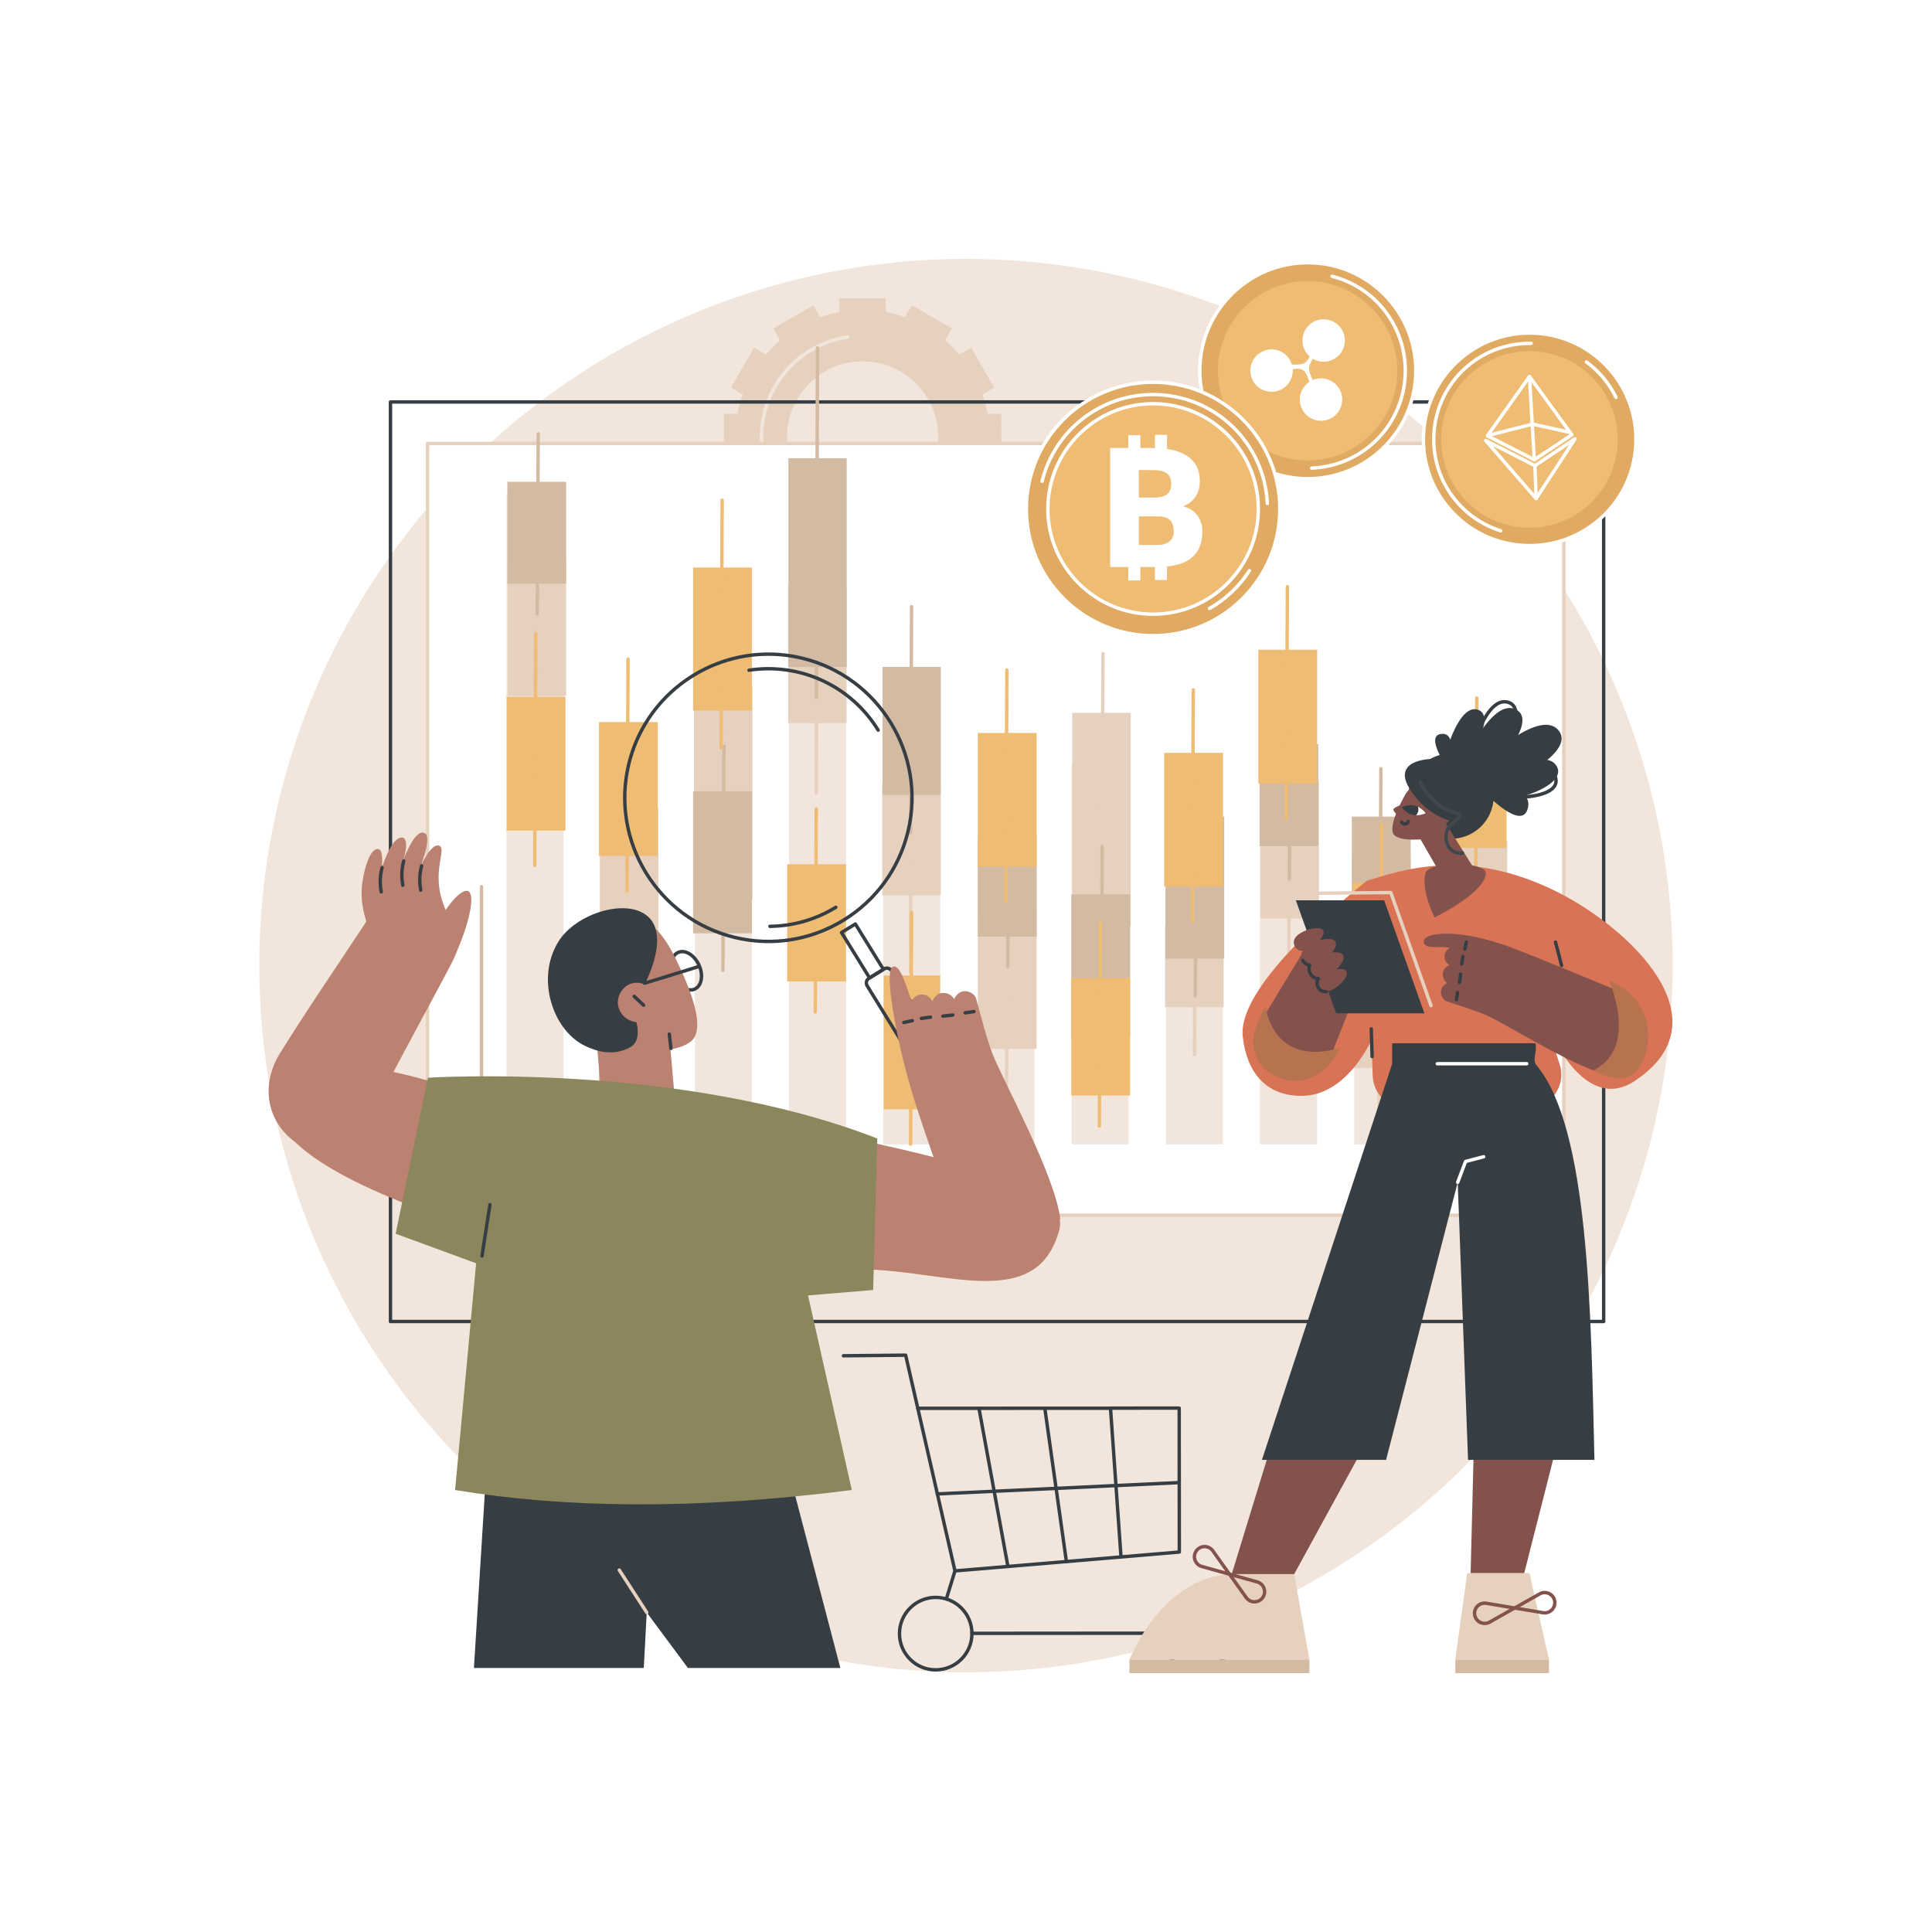 <?xml version="1.0" encoding="utf-8"?>
<!-- Generator: Adobe Illustrator 27.5.0, SVG Export Plug-In . SVG Version: 6.00 Build 0)  -->
<svg version="1.1" xmlns="http://www.w3.org/2000/svg" xmlns:xlink="http://www.w3.org/1999/xlink" x="0px" y="0px"
	 viewBox="0 0 2500 2500" style="enable-background:new 0 0 2500 2500;" xml:space="preserve">
<g id="Background">
	<rect style="fill:#FFFFFF;" width="2500" height="2500"/>
</g>
<g id="Illustration">
	<g id="Cryptocurrency_trading_desk_1_">
		<circle style="fill:#F2E6DC;" cx="1250" cy="1249.468" r="914.468"/>
		<g>
			<g>
				<path style="fill:#E6D0BE;" d="M1295.652,535.562h-17.676c-1.583-8.616-3.84-16.996-6.709-25.086l15.297-8.832l-29.91-51.807
					l-15.332,8.852c-5.627-6.587-11.763-12.723-18.349-18.349l8.852-15.332l-51.806-29.911l-8.832,15.298
					c-8.09-2.869-16.469-5.127-25.086-6.71V386.01h-59.821v17.676c-8.617,1.583-16.996,3.84-25.086,6.71l-8.832-15.298
					l-51.807,29.911l8.852,15.332c-6.587,5.626-12.723,11.763-18.349,18.349l-15.332-8.852l-29.91,51.807l15.297,8.832
					c-2.869,8.09-5.127,16.469-6.709,25.086h-17.676l0,0v59.821h17.676c1.583,8.616,3.84,16.995,6.709,25.086l-15.297,8.832
					l29.91,51.807l15.332-8.852c5.626,6.587,11.763,12.723,18.349,18.349l-8.852,15.332l51.806,29.91l0,0l8.832-15.297
					c8.09,2.869,16.469,5.127,25.086,6.71v17.676h59.821v-17.676c8.616-1.583,16.995-3.84,25.086-6.71l8.832,15.297l0,0
					l51.806-29.91l-8.852-15.332c6.587-5.626,12.723-11.763,18.349-18.349l15.332,8.852l29.91-51.807l-15.297-8.832
					c2.869-8.09,5.127-16.469,6.709-25.086h17.676V535.562z M1214.01,568.675c-1.635,51.245-43.372,92.982-94.616,94.618
					c-56.586,1.807-102.83-44.437-101.024-101.023c1.635-51.245,43.372-92.982,94.616-94.618
					C1169.572,465.846,1215.816,512.089,1214.01,568.675z"/>
			</g>
			<path style="fill:#F2E6DC;" d="M1116.189,698.534c-73.37,0-133.061-59.691-133.061-133.062c0-32.059,11.561-63.027,32.555-87.203
				c20.784-23.933,49.402-39.694,80.583-44.376c1.194-0.172,2.326,0.648,2.506,1.853c0.181,1.203-0.648,2.326-1.852,2.507
				c-62.36,9.363-109.385,64.055-109.385,127.22c0,70.941,57.714,128.655,128.654,128.655c58.617,0,109.827-39.573,124.536-96.233
				c0.304-1.177,1.502-1.898,2.687-1.579c1.177,0.306,1.884,1.508,1.578,2.685C1229.778,657.606,1176.812,698.534,1116.189,698.534z
				"/>
		</g>
		<g>
			<g>
				<g>
					<g>
						<path style="fill:#363E44;" d="M1235.715,2034.958c-1.019,0-1.916-0.704-2.146-1.713l-63.418-277.424l-78.743,0.749
							c-1.185,0.09-2.212-0.964-2.224-2.182c-0.012-1.218,0.965-2.214,2.183-2.225l80.516-0.766
							c1.098-0.004,1.938,0.704,2.169,1.713l63.386,277.288l286.375-24.088l-0.147-182.042l-86.672,0.071c-0.001,0-0.001,0-0.002,0
							c-1.216,0-2.203-0.986-2.204-2.201c-0.001-1.218,0.984-2.206,2.201-2.206l88.875-0.073c0.001,0,0.001,0,0.002,0
							c0.584,0,1.144,0.232,1.557,0.643c0.413,0.413,0.647,0.975,0.647,1.558l0.152,186.272c0.001,1.147-0.877,2.102-2.019,2.197
							l-290.302,24.42C1235.838,2034.956,1235.776,2034.958,1235.715,2034.958z"/>
						<path style="fill:#363E44;" d="M1450.571,2016.884c-1.147,0-2.114-0.887-2.196-2.049l-13.438-190.369l-247.321,0.075
							c-1.217,0-2.205-0.985-2.205-2.203c0-1.216,0.985-2.203,2.202-2.203l249.375-0.075c1.158,0,2.117,0.895,2.199,2.049
							l13.583,192.418c0.086,1.214-0.83,2.268-2.043,2.352C1450.676,2016.882,1450.623,2016.884,1450.571,2016.884z"/>
						<path style="fill:#363E44;" d="M1210.794,2162.991c-13.095,0-25.408-5.094-34.677-14.347
							c-9.277-9.262-14.393-21.583-14.404-34.695c-0.022-27.062,21.978-49.1,49.042-49.121c0.014,0,0.029,0,0.042,0
							c13.095,0,25.407,5.094,34.676,14.347c9.278,9.264,14.393,21.585,14.404,34.695l0,0c0.023,27.062-21.977,49.1-49.041,49.121
							C1210.822,2162.991,1210.807,2162.991,1210.794,2162.991z M1210.797,2069.236c-0.013,0-0.025,0-0.038,0
							c-24.634,0.021-44.658,20.077-44.639,44.71c0.01,11.935,4.667,23.15,13.11,31.581c8.436,8.42,19.644,13.058,31.563,13.058
							c0.013,0,0.025,0,0.038,0c24.634-0.021,44.658-20.077,44.638-44.71l0,0c-0.01-11.932-4.665-23.148-13.11-31.579
							C1233.923,2073.873,1222.715,2069.236,1210.797,2069.236z"/>
						<path style="fill:#363E44;" d="M1549.388,2162.716c-13.095,0-25.409-5.094-34.677-14.347
							c-9.277-9.262-14.393-21.583-14.404-34.695c-0.021-27.062,21.978-49.1,49.042-49.121c0.014,0,0.029,0,0.042,0
							c27.045,0,49.058,21.99,49.08,49.042l0,0c0.022,27.062-21.978,49.1-49.042,49.121
							C1549.416,2162.716,1549.401,2162.716,1549.388,2162.716z M1549.392,2068.96c-0.014,0-0.025,0-0.038,0
							c-24.634,0.021-44.658,20.077-44.639,44.71c0.01,11.935,4.666,23.15,13.11,31.581c8.435,8.42,19.644,13.058,31.563,13.058
							c0.013,0,0.025,0,0.038,0c24.634-0.021,44.658-20.077,44.639-44.71l0,0C1594.044,2088.977,1574.006,2068.96,1549.392,2068.96z
							"/>
						<path style="fill:#363E44;" d="M1257.673,2115.749c-1.216,0-2.203-0.986-2.204-2.201c-0.001-1.218,0.984-2.206,2.201-2.206
							l244.471-0.198c0.001,0,0.002,0,0.002,0c1.216,0,2.203,0.985,2.203,2.201c0.001,1.218-0.984,2.206-2.201,2.206l-244.471,0.198
							C1257.674,2115.749,1257.674,2115.749,1257.673,2115.749z"/>
						<path style="fill:#363E44;" d="M1224.518,2071.28c-0.215,0-0.434-0.03-0.65-0.097c-1.163-0.359-1.815-1.593-1.457-2.757
							l11.198-36.322c0.357-1.164,1.59-1.825,2.754-1.457c1.163,0.359,1.815,1.592,1.457,2.756l-11.198,36.322
							C1226.331,2070.673,1225.46,2071.28,1224.518,2071.28z"/>
					</g>
					<path style="fill:#363E44;" d="M1379.905,2022.828c-1.08,0-2.024-0.796-2.179-1.896l-27.759-197.249
						c-0.17-1.205,0.67-2.32,1.875-2.49c1.193-0.166,2.32,0.671,2.489,1.874l27.759,197.249c0.17,1.205-0.67,2.32-1.875,2.49
						C1380.112,2022.821,1380.008,2022.828,1379.905,2022.828z"/>
					<path style="fill:#363E44;" d="M1304.231,2029.195c-1.044,0-1.971-0.745-2.166-1.807l-37.455-204.729
						c-0.219-1.196,0.574-2.346,1.771-2.563c1.204-0.23,2.347,0.575,2.565,1.771l37.455,204.729
						c0.218,1.196-0.575,2.345-1.771,2.563C1304.496,2029.185,1304.362,2029.195,1304.231,2029.195z"/>
					<path style="fill:#363E44;" d="M1212.941,1935.341c-1.17,0-2.143-0.919-2.199-2.1c-0.057-1.216,0.882-2.247,2.098-2.305
						l313.001-14.665c1.228-0.071,2.247,0.88,2.305,2.098c0.057,1.216-0.882,2.247-2.098,2.305l-313.001,14.665
						C1213.011,1935.341,1212.977,1935.341,1212.941,1935.341z"/>
				</g>
			</g>
		</g>
		<g>
			<g>
				<path style="fill:#363E44;" d="M2075.132,1712.211H505.274c-1.217,0-2.204-0.986-2.204-2.203V520.121
					c0-1.218,0.987-2.203,2.204-2.203h1569.858c1.217,0,2.204,0.985,2.204,2.203v1189.886
					C2077.336,1711.225,2076.349,1712.211,2075.132,1712.211z M507.478,1707.804h1565.45V522.325H507.478V1707.804z"/>
				<g>
					<rect x="553.215" y="573.857" style="fill:#FFFFFF;" width="1470.342" height="998.694"/>
					<path style="fill:#E6D0BE;" d="M2023.557,1574.755H553.215c-1.217,0-2.204-0.986-2.204-2.204V573.856
						c0-1.218,0.987-2.203,2.204-2.203h1470.341c1.217,0,2.203,0.985,2.203,2.203v998.695
						C2025.76,1573.769,2024.774,1574.755,2023.557,1574.755z M555.419,1570.348h1465.934V576.06H555.419V1570.348z"/>
				</g>
			</g>
			<g>
				<g>
					<path style="fill:#D3BBA3;" d="M1124.225,1527.548H623.066c-1.217,0-2.204-0.985-2.204-2.203v-377.898
						c0-1.218,0.987-2.203,2.204-2.203c1.217,0,2.203,0.985,2.203,2.203v375.694h498.956c1.217,0,2.203,0.986,2.203,2.204
						S1125.442,1527.548,1124.225,1527.548z"/>
					<rect x="1874.162" y="1278.408" style="fill:#F2E6DC;" width="73.832" height="202.445"/>
					<rect x="1752.32" y="1238.078" style="fill:#F2E6DC;" width="73.832" height="242.776"/>
					<rect x="1630.478" y="1089.362" style="fill:#F2E6DC;" width="73.832" height="391.492"/>
					<rect x="1508.635" y="1150.75" style="fill:#F2E6DC;" width="73.832" height="330.103"/>
					<rect x="1386.62" y="988.781" style="fill:#F2E6DC;" width="73.832" height="492.074"/>
					<rect x="1264.777" y="1086.024" style="fill:#F2E6DC;" width="73.832" height="394.831"/>
					<rect x="1142.935" y="1102.822" style="fill:#F2E6DC;" width="73.832" height="378.033"/>
					<rect x="1021.093" y="866.965" style="fill:#F2E6DC;" width="73.832" height="613.89"/>
					<rect x="899.166" y="1190.733" style="fill:#F2E6DC;" width="73.832" height="290.122"/>
					<rect x="777.324" y="1049.382" style="fill:#F2E6DC;" width="73.832" height="431.473"/>
					<rect x="655.308" y="638.324" style="fill:#F2E6DC;" width="73.832" height="842.533"/>
				</g>
				<g>
					
						<rect x="1874.536" y="1087.093" transform="matrix(-1 -1.224647e-16 1.224647e-16 -1 3824.79 2450.517)" style="fill:#E6D0BE;" width="75.718" height="276.33"/>
					
						<rect x="1749.641" y="1105.827" transform="matrix(-1 -1.224647e-16 1.224647e-16 -1 3575 2487.985)" style="fill:#E6D0BE;" width="75.718" height="276.331"/>
					
						<rect x="1630.991" y="1010.595" transform="matrix(-1 -1.224647e-16 1.224647e-16 -1 3337.699 2199.165)" style="fill:#E6D0BE;" width="75.718" height="177.975"/>
					
						<rect x="1873.365" y="1222.917" transform="matrix(-1 -1.224647e-16 1.224647e-16 -1 3822.839 2629.663)" style="fill:#D3BBA3;" width="76.108" height="183.83"/>
					<path style="fill:#D3BBA3;" d="M1912.005,1456.956c-0.003,0-0.007,0-0.01,0c-1.217-0.006-2.199-0.996-2.194-2.214
						l1.313-293.908c0.005-1.214,0.991-2.193,2.204-2.193c0.003,0,0.006,0,0.01,0c1.217,0.006,2.199,0.996,2.194,2.214
						l-1.313,293.908C1914.203,1455.977,1913.217,1456.956,1912.005,1456.956z"/>
					<path style="fill:#E6D0BE;" d="M1913.317,1163.048c-0.004,0-0.008,0-0.012,0c-1.217-0.006-2.198-0.999-2.192-2.216
						l1.03-190.841c0.006-1.212,0.992-2.191,2.203-2.191c0.004,0,0.008,0,0.012,0c1.217,0.007,2.198,0.998,2.192,2.216l-1.03,190.84
						C1915.514,1162.069,1914.529,1163.048,1913.317,1163.048z"/>
					
						<rect x="898.013" y="888.042" transform="matrix(-1 -1.224647e-16 1.224647e-16 -1 1871.743 2052.413)" style="fill:#E6D0BE;" width="75.718" height="276.33"/>
					
						<rect x="896.842" y="1023.865" transform="matrix(-1 -1.224647e-16 1.224647e-16 -1 1869.791 2231.56)" style="fill:#D3BBA3;" width="76.108" height="183.83"/>
					<path style="fill:#D3BBA3;" d="M935.481,1257.906c-0.003,0-0.006,0-0.01,0c-1.217-0.006-2.199-0.996-2.194-2.214l1.313-293.908
						c0.005-1.218,0.964-2.139,2.213-2.193c1.217,0.006,2.199,0.996,2.194,2.214l-1.313,293.908
						C937.679,1256.927,936.693,1257.906,935.481,1257.906z"/>
					<path style="fill:#E6D0BE;" d="M936.793,963.998c-0.004,0-0.008,0-0.012,0c-1.217-0.006-2.198-0.998-2.192-2.216l1.03-190.843
						c0.007-1.211,0.992-2.191,2.203-2.191c0.004,0,0.008,0,0.012,0c1.217,0.007,2.198,0.999,2.192,2.217l-1.03,190.843
						C938.99,963.019,938.005,963.998,936.793,963.998z"/>
					<path style="fill:#E6D0BE;" d="M1545.657,1366.785c-0.003,0-0.007,0-0.012,0c-1.217-0.006-2.198-0.999-2.192-2.214
						l1.03-193.184c0.006-1.214,0.992-2.193,2.203-2.193c0.003,0,0.008,0,0.012,0c1.217,0.006,2.198,0.999,2.192,2.214
						l-1.03,193.184C1547.854,1365.806,1546.869,1366.785,1545.657,1366.785z"/>
					<path style="fill:#E6D0BE;" d="M1667.429,1280.918c-0.003,0-0.008,0-0.011,0c-1.217-0.006-2.199-0.999-2.193-2.214
						l1.03-205.672c0.006-1.214,0.992-2.193,2.203-2.193c0.003,0,0.008,0,0.011,0c1.217,0.006,2.199,0.998,2.193,2.214
						l-1.03,205.671C1669.626,1279.939,1668.641,1280.918,1667.429,1280.918z"/>
					
						<rect x="1141.558" y="1013.327" transform="matrix(-1 -1.224647e-16 1.224647e-16 -1 2358.834 2171.845)" style="fill:#E6D0BE;" width="75.718" height="145.191"/>
					<path style="fill:#E6D0BE;" d="M1177.997,1259.843c-0.003,0-0.007,0-0.011,0c-1.217-0.006-2.199-0.999-2.193-2.214
						l1.03-205.673c0.006-1.214,0.992-2.193,2.203-2.193c0.003,0,0.008,0,0.011,0c1.217,0.006,2.199,0.999,2.193,2.214
						l-1.03,205.673C1180.194,1258.863,1179.208,1259.843,1177.997,1259.843z"/>
					
						<rect x="1265.673" y="1179.203" transform="matrix(-1 -1.224647e-16 1.224647e-16 -1 2607.063 2536.382)" style="fill:#E6D0BE;" width="75.718" height="177.975"/>
					<path style="fill:#E6D0BE;" d="M1302.111,1449.527c-0.003,0-0.008,0-0.011,0c-1.217-0.006-2.199-0.998-2.193-2.214
						l1.03-205.673c0.006-1.214,0.992-2.193,2.204-2.193c0.003,0,0.008,0,0.011,0c1.217,0.006,2.199,0.999,2.193,2.214
						l-1.03,205.673C1304.308,1448.548,1303.323,1449.527,1302.111,1449.527z"/>
					<path style="fill:#E6D0BE;" d="M1426.226,1078.746c-0.003,0-0.006,0-0.01,0c-1.217-0.006-2.199-0.996-2.194-2.214l1.03-230.653
						c0.005-1.214,0.991-2.193,2.203-2.193c0.003,0,0.006,0,0.01,0c1.217,0.006,2.199,0.996,2.194,2.214l-1.03,230.653
						C1428.424,1077.767,1427.438,1078.746,1426.226,1078.746z"/>
					<path style="fill:#E6D0BE;" d="M1784.519,1441.72c-0.003,0-0.006,0-0.01,0c-1.217-0.006-2.199-0.996-2.194-2.214l1.03-230.651
						c0.005-1.214,0.991-2.193,2.203-2.193c0.003,0,0.006,0,0.01,0c1.217,0.006,2.199,0.996,2.194,2.214l-1.03,230.651
						C1786.717,1440.741,1785.732,1441.72,1784.519,1441.72z"/>
					
						<rect x="1387.445" y="922.388" transform="matrix(-1 -1.224647e-16 1.224647e-16 -1 2850.608 2121.106)" style="fill:#E6D0BE;" width="75.718" height="276.331"/>
					
						<rect x="1507.657" y="1197.938" transform="matrix(-1 -1.224647e-16 1.224647e-16 -1 3091.031 2501.255)" style="fill:#E6D0BE;" width="75.718" height="105.38"/>
					<path style="fill:#E6D0BE;" d="M1419.201,1256.72c-0.003,0-0.006,0-0.01,0c-1.217-0.006-2.199-0.996-2.194-2.214l1.03-230.653
						c0.005-1.214,0.991-2.193,2.204-2.193c0.003,0,0.006,0,0.01,0c1.217,0.007,2.199,0.996,2.194,2.214l-1.03,230.653
						C1421.399,1255.741,1420.414,1256.72,1419.201,1256.72z"/>
					
						<rect x="1749.252" y="1056.65" transform="matrix(-1 -1.224647e-16 1.224647e-16 -1 3574.613 2245.22)" style="fill:#D3BBA3;" width="76.108" height="131.92"/>
					<path style="fill:#D3BBA3;" d="M1785.549,1290.69c-0.003,0-0.006,0-0.01,0c-1.217-0.006-2.199-0.996-2.194-2.214l1.312-293.907
						c0.005-1.214,0.991-2.193,2.203-2.193c0.003,0,0.006,0,0.01,0c1.217,0.007,2.199,0.996,2.194,2.214l-1.312,293.907
						C1787.747,1289.711,1786.761,1290.69,1785.549,1290.69z"/>
					
						<rect x="1873.367" y="965.32" transform="matrix(-1 -1.224647e-16 1.224647e-16 -1 3822.842 2062.561)" style="fill:#EFBC73;" width="76.108" height="131.921"/>
					<path style="fill:#EFBC73;" d="M1909.663,1133.791c-0.004,0-0.009,0-0.013,0c-1.217-0.007-2.197-0.999-2.191-2.217
						l1.312-228.337c0.008-1.212,0.992-2.191,2.203-2.191c0.004,0,0.009,0,0.013,0c1.217,0.006,2.197,0.998,2.191,2.216
						l-1.312,228.337C1911.859,1132.812,1910.875,1133.791,1909.663,1133.791z"/>
					
						<rect x="1386.274" y="1157.347" transform="matrix(-1 -1.224647e-16 1.224647e-16 -1 2848.657 2498.523)" style="fill:#D3BBA3;" width="76.108" height="183.83"/>
					<path style="fill:#D3BBA3;" d="M1424.914,1409.341c-0.003,0-0.006,0-0.01,0c-1.217-0.004-2.199-0.996-2.194-2.212
						l1.312-311.861c0.005-1.214,0.991-2.195,2.203-2.195c0.003,0,0.006,0,0.01,0c1.217,0.004,2.199,0.996,2.194,2.212
						l-1.312,311.861C1427.113,1408.36,1426.127,1409.341,1424.914,1409.341z"/>
					<path style="fill:#E6D0BE;" d="M815.021,1139.631c-0.004,0-0.007,0-0.012,0c-1.217-0.006-2.198-0.998-2.192-2.216l1.03-189.28
						c0.006-1.216,1.023-2.262,2.215-2.191c1.217,0.006,2.198,0.998,2.192,2.216l-1.03,189.28
						C817.218,1138.652,816.232,1139.631,815.021,1139.631z"/>
					
						<rect x="776.24" y="1044.941" transform="matrix(-1 -1.224647e-16 1.224647e-16 -1 1628.197 2304.545)" style="fill:#E6D0BE;" width="75.718" height="214.663"/>
					
						<rect x="775.069" y="1258.043" transform="matrix(-1 -1.224647e-16 1.224647e-16 -1 1626.246 2660.106)" style="fill:#D3BBA3;" width="76.108" height="144.02"/>
					<path style="fill:#D3BBA3;" d="M813.708,1440.954c-0.003,0-0.008,0-0.011,0c-1.217-0.007-2.199-0.999-2.193-2.214
						l1.313-257.986c0.007-1.214,0.992-2.193,2.203-2.193c0.003,0,0.008,0,0.011,0c1.217,0.007,2.199,0.999,2.193,2.214
						l-1.313,257.986C815.905,1439.975,814.92,1440.954,813.708,1440.954z"/>
					
						<rect x="1508.047" y="1056.65" transform="matrix(-1 -1.224647e-16 1.224647e-16 -1 3092.202 2297.13)" style="fill:#D3BBA3;" width="76.108" height="183.83"/>
					<path style="fill:#D3BBA3;" d="M1546.687,1290.69c-0.003,0-0.006,0-0.01,0c-1.217-0.006-2.199-0.996-2.194-2.214l1.312-293.907
						c0.005-1.214,0.991-2.193,2.204-2.193c0.003,0,0.006,0,0.01,0c1.217,0.007,2.199,0.996,2.194,2.214l-1.312,293.907
						C1548.885,1289.711,1547.899,1290.69,1546.687,1290.69z"/>
					
						<rect x="1629.82" y="962.979" transform="matrix(-1 -1.224647e-16 1.224647e-16 -1 3335.748 2057.877)" style="fill:#D3BBA3;" width="76.108" height="131.921"/>
					<path style="fill:#D3BBA3;" d="M1178.284,1079.929c-0.003,0-0.006,0-0.01,0c-1.217-0.004-2.199-0.996-2.194-2.212
						l1.287-292.739c0.005-1.211,0.991-2.193,2.203-2.193c0.003,0,0.006,0,0.01,0c1.217,0.007,2.199,0.996,2.194,2.214
						l-1.287,292.735C1180.482,1078.948,1179.496,1079.929,1178.284,1079.929z"/>
					
						<rect x="1141.948" y="862.967" transform="matrix(-1 -1.224647e-16 1.224647e-16 -1 2359.322 1891.661)" style="fill:#D3BBA3;" width="75.425" height="165.727"/>
					
						<rect x="1019.785" y="757.682" transform="matrix(-1 -1.224647e-16 1.224647e-16 -1 2115.288 1693.34)" style="fill:#E6D0BE;" width="75.718" height="177.975"/>
					<path style="fill:#E6D0BE;" d="M1056.224,1028.006c-0.003,0-0.007,0-0.011,0c-1.217-0.007-2.199-0.999-2.193-2.214
						l1.03-205.673c0.006-1.214,0.992-2.193,2.203-2.193c0.003,0,0.007,0,0.011,0c1.217,0.006,2.199,0.998,2.193,2.214
						l-1.03,205.673C1058.421,1027.027,1057.436,1028.006,1056.224,1028.006z"/>
					<path style="fill:#D3BBA3;" d="M1056.51,904.296c-0.002,0-0.004,0-0.006,0c-1.217-0.004-2.2-0.992-2.197-2.21l1.287-451.964
						c0.003-1.214,0.99-2.197,2.203-2.197c0.002,0,0.005,0,0.007,0c1.217,0.004,2.2,0.992,2.197,2.21l-1.287,451.964
						C1058.711,903.313,1057.724,904.296,1056.51,904.296z"/>
					
						<rect x="1020.176" y="592.977" transform="matrix(-1 -1.224647e-16 1.224647e-16 -1 2115.776 1456.039)" style="fill:#D3BBA3;" width="75.425" height="270.086"/>
					<path style="fill:#D3BBA3;" d="M1304.019,1253.221c-0.004,0-0.009,0-0.013,0c-1.217-0.006-2.197-0.998-2.191-2.216
						l1.313-233.022c0.008-1.216,1.108-2.201,2.216-2.191c1.217,0.006,2.197,0.998,2.191,2.216l-1.313,233.022
						C1306.216,1252.242,1305.23,1253.221,1304.019,1253.221z"/>
					
						<rect x="1265.38" y="1080.068" transform="matrix(-1 -1.224647e-16 1.224647e-16 -1 2606.868 2292.056)" style="fill:#D3BBA3;" width="76.108" height="131.921"/>
					
						<rect x="656.809" y="722.555" transform="matrix(-1 -1.224647e-16 1.224647e-16 -1 1389.335 1623.086)" style="fill:#E6D0BE;" width="75.718" height="177.975"/>
					<path style="fill:#E6D0BE;" d="M693.247,992.879c-0.003,0-0.008,0-0.011,0c-1.217-0.006-2.199-0.998-2.193-2.214l1.03-205.671
						c0.006-1.214,0.992-2.193,2.203-2.193c0.003,0,0.008,0,0.011,0c1.217,0.006,2.199,0.998,2.193,2.214l-1.03,205.671
						C695.445,991.9,694.459,992.879,693.247,992.879z"/>
					<path style="fill:#D3BBA3;" d="M695.155,796.575c-0.004,0-0.009,0-0.013,0c-1.217-0.006-2.197-0.998-2.191-2.216l1.313-233.022
						c0.007-1.211,0.992-2.191,2.204-2.191c0.004,0,0.009,0,0.013,0c1.217,0.006,2.197,0.998,2.191,2.216l-1.313,233.022
						C697.352,795.596,696.367,796.575,695.155,796.575z"/>
					
						<rect x="656.516" y="623.42" transform="matrix(-1 -1.224647e-16 1.224647e-16 -1 1389.14 1378.76)" style="fill:#D3BBA3;" width="76.108" height="131.92"/>
					<path style="fill:#D3BBA3;" d="M1668.459,1139.644c-0.004,0-0.007,0-0.012,0c-1.217-0.006-2.198-0.998-2.192-2.216
						l1.313-236.534c0.006-1.211,0.992-2.191,2.203-2.191c0.004,0,0.008,0,0.012,0c1.217,0.006,2.198,0.998,2.192,2.216
						l-1.313,236.534C1670.656,1138.665,1669.671,1139.644,1668.459,1139.644z"/>
					
						<rect x="1386.276" y="1265.819" transform="matrix(-1 -1.224647e-16 1.224647e-16 -1 2848.66 2683.401)" style="fill:#EFBC73;" width="76.108" height="151.764"/>
					<path style="fill:#EFBC73;" d="M1422.572,1459.299c-0.003,0-0.008,0-0.011,0c-1.217-0.006-2.199-0.998-2.193-2.214
						l1.313-262.684c0.006-1.214,0.992-2.193,2.203-2.193c0.003,0,0.008,0,0.011,0c1.217,0.006,2.199,0.999,2.193,2.214
						l-1.313,262.684C1424.769,1458.32,1423.783,1459.299,1422.572,1459.299z"/>
					
						<rect x="1018.616" y="1118.286" transform="matrix(-1 -1.224647e-16 1.224647e-16 -1 2113.34 2388.336)" style="fill:#EFBC73;" width="76.108" height="151.764"/>
					<path style="fill:#EFBC73;" d="M1054.912,1311.765c-0.003,0-0.008,0-0.011,0c-1.217-0.006-2.199-0.998-2.193-2.214
						l1.313-262.684c0.006-1.214,0.992-2.193,2.203-2.193c0.003,0,0.008,0,0.011,0c1.217,0.006,2.199,0.999,2.193,2.214
						l-1.313,262.684C1057.109,1310.786,1056.123,1311.765,1054.912,1311.765z"/>
					
						<rect x="896.843" y="734.325" transform="matrix(-1 -1.224647e-16 1.224647e-16 -1 1869.794 1653.785)" style="fill:#EFBC73;" width="76.108" height="185.136"/>
					<path style="fill:#EFBC73;" d="M933.139,969.867c-0.003,0-0.005,0-0.009,0c-1.217-0.004-2.2-0.996-2.195-2.212l1.312-320.449
						c0.005-1.214,0.991-2.195,2.204-2.195c0.003,0,0.005,0,0.009,0c1.217,0.004,2.2,0.996,2.195,2.212l-1.312,320.449
						C935.338,968.885,934.352,969.867,933.139,969.867z"/>
					
						<rect x="655.64" y="901.613" transform="matrix(-1 -1.224647e-16 1.224647e-16 -1 1387.387 1976.403)" style="fill:#EFBC73;" width="76.108" height="173.177"/>
					<path style="fill:#EFBC73;" d="M691.936,1122.08c-0.003,0-0.006,0-0.01,0c-1.217-0.004-2.199-0.996-2.194-2.212l1.312-299.748
						c0.005-1.214,0.991-2.195,2.203-2.195c0.003,0,0.007,0,0.01,0c1.217,0.004,2.199,0.996,2.194,2.212l-1.312,299.748
						C694.134,1121.099,693.149,1122.08,691.936,1122.08z"/>
					
						<rect x="775.07" y="934.398" transform="matrix(-1 -1.224647e-16 1.224647e-16 -1 1626.249 2041.973)" style="fill:#EFBC73;" width="76.108" height="173.178"/>
					<path style="fill:#EFBC73;" d="M811.367,1154.867c-0.003,0-0.006,0-0.01,0c-1.217-0.004-2.199-0.996-2.194-2.212l1.312-299.748
						c0.005-1.214,0.991-2.195,2.203-2.195c0.003,0,0.007,0,0.01,0c1.217,0.004,2.199,0.996,2.194,2.212l-1.311,299.748
						C813.565,1153.885,812.58,1154.867,811.367,1154.867z"/>
					
						<rect x="1143.511" y="1262.248" transform="matrix(-1 -1.224647e-16 1.224647e-16 -1 2360.008 2697.673)" style="fill:#EFBC73;" width="72.986" height="173.177"/>
					<path style="fill:#EFBC73;" d="M1178.318,1482.716c-0.003,0-0.006,0-0.01,0c-1.217-0.004-2.199-0.996-2.194-2.212
						l1.258-299.748c0.005-1.218,0.94-2.264,2.213-2.195c1.217,0.004,2.199,0.996,2.194,2.212l-1.258,299.748
						C1180.516,1481.735,1179.531,1482.716,1178.318,1482.716z"/>
					
						<rect x="1265.284" y="948.449" transform="matrix(-1 -1.224647e-16 1.224647e-16 -1 2606.675 2070.075)" style="fill:#EFBC73;" width="76.108" height="173.178"/>
					<path style="fill:#EFBC73;" d="M1301.58,1168.916c-0.003,0-0.007,0-0.01,0c-1.217-0.004-2.199-0.996-2.194-2.212l1.313-299.748
						c0.005-1.214,0.991-2.195,2.204-2.195c0.003,0,0.006,0,0.01,0c1.217,0.004,2.199,0.996,2.194,2.212l-1.313,299.748
						C1303.778,1167.935,1302.792,1168.916,1301.58,1168.916z"/>
					
						<rect x="1506.487" y="974.208" transform="matrix(-1 -1.224647e-16 1.224647e-16 -1 3089.083 2121.594)" style="fill:#EFBC73;" width="76.108" height="173.178"/>
					<path style="fill:#EFBC73;" d="M1542.783,1194.677c-0.003,0-0.006,0-0.01,0c-1.217-0.004-2.199-0.996-2.194-2.212
						l1.313-299.748c0.005-1.214,0.991-2.195,2.203-2.195c0.003,0,0.006,0,0.01,0c1.217,0.004,2.199,0.996,2.194,2.212
						l-1.313,299.748C1544.981,1193.696,1543.996,1194.677,1542.783,1194.677z"/>
					
						<rect x="1628.26" y="840.727" transform="matrix(-1 -1.224647e-16 1.224647e-16 -1 3332.628 1854.631)" style="fill:#EFBC73;" width="76.108" height="173.177"/>
					<path style="fill:#EFBC73;" d="M1664.557,1061.195c-0.003,0-0.006,0-0.01,0c-1.217-0.004-2.199-0.996-2.194-2.212
						l1.312-299.748c0.004-1.218,0.978-2.227,2.213-2.195c1.217,0.004,2.199,0.996,2.194,2.212L1666.76,1059
						C1666.755,1060.214,1665.769,1061.195,1664.557,1061.195z"/>
					
						<rect x="1750.033" y="1141.703" transform="matrix(-1 -1.224647e-16 1.224647e-16 -1 3576.174 2442.602)" style="fill:#EFBC73;" width="76.108" height="159.197"/>
					<path style="fill:#EFBC73;" d="M1786.329,1344.552c-0.003,0-0.006,0-0.011,0c-1.217-0.007-2.198-0.996-2.193-2.214
						l1.313-275.55c0.005-1.214,0.991-2.193,2.203-2.193c0.003,0,0.006,0,0.011,0c1.217,0.006,2.198,0.996,2.193,2.214
						l-1.313,275.55C1788.527,1343.573,1787.541,1344.552,1786.329,1344.552z"/>
				</g>
			</g>
		</g>
		<g>
			<g>
				<g>
					
						<ellipse transform="matrix(0.707 -0.707 0.707 0.707 177.782 1566.15)" style="fill:#E0AA63;" cx="1979.401" cy="568.474" rx="137.542" ry="137.542"/>
					<path style="fill:#FFFFFF;" d="M2091.081,516.379c-0.817,0-1.601-0.454-1.983-1.237c-8.652-17.755-21.644-33.324-37.572-45.026
						c-0.98-0.721-1.191-2.1-0.47-3.079c0.721-0.981,2.097-1.192,3.08-0.471c16.501,12.122,29.96,28.252,38.924,46.644
						c0.533,1.095,0.078,2.414-1.016,2.948C2091.733,516.308,2091.405,516.379,2091.081,516.379z"/>
					<path style="fill:#FFFFFF;" d="M1941.902,689.066c-0.221,0-0.444-0.032-0.665-0.103
						c-55.415-17.508-91.582-70.298-87.95-128.378c4.223-67.516,60.509-119.54,128.053-118.46c1.217,0.019,2.187,1.022,2.168,2.24
						c-0.019,1.218-1.118,2.173-2.239,2.167c-0.669-0.011-1.345-0.017-2.011-0.017c-64.328,0-117.537,49.853-121.572,114.345
						c-3.505,56.055,31.398,107.005,84.879,123.902c1.161,0.366,1.804,1.603,1.438,2.763
						C1943.705,688.466,1942.837,689.066,1941.902,689.066z"/>
					
						<ellipse transform="matrix(0.707 -0.707 0.707 0.707 177.782 1566.15)" style="fill:#EFBC73;" cx="1979.401" cy="568.474" rx="114.224" ry="114.224"/>
					<path style="fill:#FFFFFF;" d="M1979.495,708.222c-2.923,0-5.86-0.09-8.817-0.276c-37.255-2.331-71.372-19.029-96.067-47.019
						c-24.696-27.992-37.013-63.924-34.682-101.178c4.809-76.904,71.307-135.576,148.198-130.751l0,0
						c76.905,4.812,135.558,71.292,130.749,148.199C2114.248,651.148,2052.598,708.222,1979.495,708.222z M1979.315,433.131
						c-70.806,0-130.509,55.273-134.988,126.895c-2.257,36.079,9.672,70.877,33.588,97.986
						c23.916,27.107,56.958,43.279,93.038,45.536c74.486,4.631,138.865-52.147,143.524-126.626
						c4.658-74.481-52.146-138.866-126.626-143.525C1984.991,433.219,1982.141,433.131,1979.315,433.131z"/>
				</g>
				<g>
					<path style="fill:#FFFFFF;" d="M1985.39,597.034c-0.342,0-0.685-0.08-1.001-0.241l-60.651-30.929
						c-0.57-0.29-0.987-0.816-1.139-1.435c-0.153-0.622-0.028-1.28,0.342-1.801l54.378-76.678c0.411-0.579,1.075-0.925,1.785-0.93
						c0.697,0.043,1.377,0.336,1.795,0.908l54.84,75.389c0.354,0.484,0.494,1.095,0.387,1.685c-0.107,0.592-0.45,1.115-0.951,1.446
						l-48.567,32.218C1986.241,596.911,1985.816,597.034,1985.39,597.034z M1928.01,563.096l57.234,29.186l45.577-30.234
						L1979.139,491L1928.01,563.096z"/>
					<path style="fill:#FFFFFF;" d="M1985.387,597.034c-1.158,0-2.129-0.904-2.198-2.074l-6.273-107.607
						c-0.07-1.216,0.858-2.257,2.072-2.328c1.195-0.08,2.256,0.856,2.328,2.07l6.273,107.608c0.07,1.216-0.857,2.257-2.072,2.328
						C1985.475,597.032,1985.431,597.034,1985.387,597.034z"/>
					<path style="fill:#FFFFFF;" d="M1926.585,565.461c-0.982,0-1.878-0.661-2.134-1.655c-0.302-1.179,0.408-2.38,1.587-2.683
						l56.467-14.5c0.337-0.084,0.688-0.09,1.026-0.017l47.811,10.632c1.188,0.265,1.937,1.442,1.672,2.63
						c-0.264,1.186-1.442,1.928-2.63,1.674l-47.295-10.518l-55.956,14.368C1926.951,565.44,1926.766,565.461,1926.585,565.461z"/>
					<path style="fill:#FFFFFF;" d="M1987.742,647.294c-0.196,0-0.394-0.026-0.589-0.08c-0.925-0.256-1.578-1.082-1.614-2.042
						l-1.569-42.528c-0.028-0.764,0.342-1.487,0.977-1.913l51.973-34.794c0.868-0.585,2.029-0.473,2.774,0.263
						c0.745,0.736,0.869,1.896,0.298,2.772l-50.404,77.322C1989.174,646.928,1988.473,647.294,1987.742,647.294z M1988.421,603.709
						l1.267,34.361l40.724-62.474L1988.421,603.709z"/>
					<path style="fill:#FFFFFF;" d="M1987.743,647.294c-0.615,0-1.229-0.256-1.664-0.758l-65.258-75.067
						c-0.692-0.796-0.722-1.973-0.072-2.804c0.651-0.831,1.798-1.082,2.738-0.605l63.69,32.539c1.083,0.553,1.513,1.881,0.96,2.965
						c-0.554,1.082-1.877,1.515-2.965,0.96l-53.564-27.366l57.799,66.485c0.798,0.919,0.7,2.311-0.217,3.109
						C1988.77,647.115,1988.255,647.294,1987.743,647.294z"/>
				</g>
			</g>
			<g>
				<g>
					
						<ellipse transform="matrix(0.707 -0.707 0.707 0.707 156.478 1337.131)" style="fill:#E0AA63;" cx="1692.299" cy="479.68" rx="139.744" ry="139.744"/>
					<path style="fill:#FFFFFF;" d="M1623.415,587.579c-0.413,0-0.831-0.116-1.203-0.359
						c-17.413-11.371-31.967-26.976-42.088-45.125c-0.593-1.063-0.211-2.406,0.852-2.998c1.065-0.592,2.406-0.211,2.998,0.85
						c9.774,17.529,23.83,32.601,40.648,43.584c1.019,0.665,1.305,2.029,0.64,3.049
						C1624.839,587.228,1624.134,587.579,1623.415,587.579z"/>
					<path style="fill:#FFFFFF;" d="M1697.322,607.929c-1.178,0-2.154-0.932-2.2-2.117c-0.048-1.216,0.9-2.24,2.115-2.287
						c66.244-2.589,118.514-56.588,118.999-122.938c0.417-57.081-37.855-106.826-93.073-120.973
						c-1.179-0.301-1.89-1.502-1.588-2.681s1.507-1.892,2.681-1.588c57.183,14.65,96.819,66.164,96.386,125.272
						c-0.501,68.71-54.632,124.631-123.233,127.31C1697.38,607.929,1697.351,607.929,1697.322,607.929z"/>
					
						<ellipse transform="matrix(0.707 -0.707 0.707 0.707 156.478 1337.131)" style="fill:#EFBC73;" cx="1692.299" cy="479.68" rx="116.052" ry="116.052"/>
					<path style="fill:#FFFFFF;" d="M1692.315,621.628c-0.353,0-0.699-0.002-1.053-0.004
						c-78.267-0.572-141.477-64.714-140.906-142.98c0.569-77.916,64.14-140.912,141.927-140.912c0.353,0,0.699,0.002,1.053,0.004
						c78.268,0.572,141.477,64.714,140.907,142.98C1833.674,558.631,1770.101,621.628,1692.315,621.628z M1691.294,617.217
						c0.338,0.002,0.683,0.004,1.021,0.004c75.377,0,136.969-61.036,137.521-136.535c0.553-75.839-60.695-137.99-136.532-138.543
						c-0.338-0.002-0.683-0.004-1.021-0.004c-75.378,0-136.968,61.036-137.52,136.535
						C1554.209,554.513,1615.456,616.664,1691.294,617.217z"/>
				</g>
				<g>
					
						<ellipse transform="matrix(0.707 -0.707 0.707 0.707 135.239 1360.303)" style="fill:#FFFFFF;" cx="1709.65" cy="516.904" rx="27.458" ry="27.458"/>
					
						<ellipse transform="matrix(0.23 -0.973 0.973 0.23 800.932 1970.079)" style="fill:#FFFFFF;" cx="1645.117" cy="479.029" rx="27.458" ry="27.458"/>
					
						<ellipse transform="matrix(0.23 -0.973 0.973 0.23 890.742 2005.662)" style="fill:#FFFFFF;" cx="1712.503" cy="440.08" rx="27.458" ry="27.458"/>
					<path style="fill:#FFFFFF;" d="M1661.774,480.339c5.708-1.586,11.647-2.772,17.238-3.227c4.313-0.351,8.43,1.856,10.555,5.625
						c4.209,7.465,7.388,19.269,9.083,29.5l9.694-5.221c-7.238-9.318-11.997-18.78-13.992-26.758
						c-0.631-2.525-0.583-5.175,0.252-7.64c2.141-6.315,6.487-12.389,13.774-20.106l-6.592-4.525
						c-3.224,6.36-6.449,12.729-9.368,17.356c-2.084,3.304-5.531,5.522-9.405,6.028c-8.155,1.064-16.289,0.508-24.405-3.501
						L1661.774,480.339z"/>
				</g>
			</g>
			<g>
				<g>
					<circle style="fill:#E0AA63;" cx="1492.09" cy="658.59" r="163.983"/>
					<path style="fill:#FFFFFF;" d="M1565.014,789.639c-0.767,0-1.513-0.4-1.918-1.117c-0.6-1.059-0.229-2.404,0.83-3.004
						c20.537-11.648,38.147-28.315,50.926-48.198c0.656-1.022,2.023-1.323,3.045-0.661c1.024,0.656,1.32,2.021,0.663,3.045
						c-13.164,20.48-31.304,37.647-52.46,49.648C1565.756,789.547,1565.382,789.639,1565.014,789.639z"/>
					<path style="fill:#FFFFFF;" d="M1639.95,653.818c-1.17,0-2.144-0.921-2.199-2.102c-3.614-77.914-67.596-138.945-145.66-138.945
						c-67.157,0-125.355,45.457-141.525,110.541c-0.295,1.179-1.493,1.883-2.671,1.607c-1.181-0.295-1.9-1.489-1.607-2.671
						c16.66-67.053,76.616-113.884,145.802-113.884c80.424,0,146.339,62.878,150.063,143.15c0.056,1.214-0.883,2.247-2.099,2.302
						C1640.02,653.818,1639.984,653.818,1639.95,653.818z"/>
					<circle style="fill:#EFBC73;" cx="1492.09" cy="658.59" r="136.182"/>
					<path style="fill:#FFFFFF;" d="M1492.09,824.775c-91.635,0-166.186-74.55-166.186-166.186
						c0-91.634,74.551-166.184,166.186-166.184s166.185,74.55,166.185,166.184C1658.275,750.225,1583.725,824.775,1492.09,824.775z
						 M1492.09,496.812c-89.206,0-161.779,72.573-161.779,161.777s72.574,161.779,161.779,161.779
						c89.205,0,161.778-72.575,161.778-161.779S1581.295,496.812,1492.09,496.812z"/>
					<path style="fill:#FFFFFF;" d="M1492.09,796.975c-76.306,0-138.386-62.08-138.386-138.386s62.08-138.384,138.386-138.384
						s138.385,62.078,138.385,138.384S1568.396,796.975,1492.09,796.975z M1492.09,524.612
						c-73.877,0-133.979,60.102-133.979,133.977c0,73.877,60.102,133.979,133.979,133.979c73.875,0,133.978-60.102,133.978-133.979
						C1626.068,584.714,1565.965,524.612,1492.09,524.612z"/>
				</g>
				<g>
					<g>
						<path style="fill:#FFFFFF;" d="M1436.558,733.673V579.701h55.308c19.809,0,34.879,3.631,45.208,10.893
							c10.327,7.261,15.492,17.802,15.492,31.618c0,7.969-1.833,14.771-5.499,20.41c-3.666,5.642-9.059,9.8-16.18,12.479
							c8.037,2.115,14.206,6.065,18.506,11.844c4.299,5.782,6.451,12.832,6.451,21.15c0,15.088-4.777,26.422-14.329,34
							c-9.554,7.58-23.707,11.439-42.459,11.579H1436.558z M1473.677,643.891h19.352c8.107-0.069,13.888-1.555,17.344-4.455
							c3.453-2.898,5.182-7.176,5.182-12.834c0-6.504-1.869-11.188-5.605-14.053c-3.738-2.863-9.766-4.295-18.083-4.295h-18.189
							V643.891z M1473.677,668.214v36.906h24.323c6.697,0,11.844-1.532,15.439-4.599c3.595-3.068,5.393-7.386,5.393-12.955
							c0-12.831-6.381-19.281-19.141-19.352H1473.677z"/>
					</g>
					<path style="fill:#FFFFFF;" d="M1494.509,750.566h15.607v-26.141c-5.212-0.22-10.41-0.526-15.607-0.877V750.566z"/>
					<path style="fill:#FFFFFF;" d="M1494.509,562.593v28.741c5.202,0.149,10.405,0.294,15.607,0.349v-29.09H1494.509z"/>
					<path style="fill:#FFFFFF;" d="M1460.007,751.115h15.607v-28.931c-5.177-0.375-10.375-0.729-15.607-1.022V751.115z"/>
					<path style="fill:#FFFFFF;" d="M1460.007,563.142v28.349c5.203-0.354,10.405-0.491,15.607-0.496v-27.852H1460.007z"/>
				</g>
			</g>
		</g>
		<g>
			<g>
				<polygon style="fill:#363E44;" points="1087.413,2158.302 1012.106,1871.001 630.221,1886.125 613.265,2158.302 
					833.082,2158.302 836.863,2086.521 890.118,2158.302 				"/>
				<path style="fill:#E6D0BE;" d="M836.866,2088.725c-0.723,0-1.43-0.355-1.852-1.007l-35.486-54.826
					c-0.662-1.02-0.369-2.384,0.652-3.047c1.022-0.659,2.386-0.368,3.047,0.654l35.486,54.826c0.662,1.02,0.369,2.385-0.652,3.047
					C837.691,2088.611,837.276,2088.725,836.866,2088.725z"/>
			</g>
			<g>
				<path style="fill:#363E44;" d="M893.692,1283.162c-3.363,0-6.904-1.052-10.383-3.133c-5.492-3.286-10.215-8.795-13.301-15.513
					c-6.495-14.142-3.609-29.401,6.436-34.015c5.012-2.305,10.941-1.676,16.699,1.769c5.493,3.286,10.216,8.795,13.301,15.513l0,0
					c3.086,6.716,4.187,13.888,3.101,20.195c-1.138,6.611-4.525,11.519-9.537,13.822
					C898.024,1282.711,895.896,1283.162,893.692,1283.162z M882.756,1233.553c-1.579,0-3.085,0.314-4.472,0.953
					c-7.836,3.6-9.752,16.238-4.272,28.172c2.718,5.916,6.823,10.736,11.559,13.568c4.472,2.677,8.948,3.228,12.596,1.549
					c3.652-1.678,6.149-5.429,7.033-10.566c0.937-5.438-0.044-11.691-2.762-17.609l0,0c-2.718-5.916-6.823-10.734-11.559-13.568
					C888.108,1234.394,885.334,1233.553,882.756,1233.553z"/>
				<path style="fill:#BC8271;" d="M880.891,1254.415c-16.904-36.894-30.009-56.909-53.254-65.423
					c-31.239-11.442-61.895,8.606-65.064,10.747c-2.023,1.367-31.956,19.069-34.145,53.993c-2.162,34.49,14.016,68.92,43.011,87.141
					l6.643,76.055c2.133,24.416,23.655,42.481,48.071,40.348l5.53-0.483c24.417-2.133,42.481-23.655,40.349-48.071l-4.437-50.805
					c15.376-2.649,27.238-8.208,31.464-16.482C906.63,1326.614,900.799,1297.861,880.891,1254.415z"/>
				<path style="fill:#363E44;" d="M834.089,1274.527c-0.94,0-1.812-0.607-2.105-1.554c-0.358-1.162,0.293-2.397,1.456-2.754
					l70.253-21.685c1.162-0.362,2.396,0.293,2.756,1.455c0.358,1.162-0.293,2.397-1.456,2.755l-70.253,21.685
					C834.523,1274.495,834.304,1274.527,834.089,1274.527z"/>
				<path style="fill:#363E44;" d="M868.185,1358.855c-1.105,0-2.057-0.828-2.186-1.954l-2.119-18.556
					c-0.138-1.209,0.731-2.3,1.94-2.438c1.206-0.153,2.301,0.727,2.439,1.939l2.119,18.556c0.138,1.209-0.731,2.3-1.939,2.438
					C868.353,1358.851,868.268,1358.855,868.185,1358.855z"/>
				<path style="fill:#363E44;" d="M832.776,1302.926c-0.531,0-1.066-0.192-1.489-0.581c-4.605-4.226-7.462-6.966-9.56-8.98
					c-1.018-0.975-1.854-1.777-2.625-2.494c-0.891-0.831-0.941-2.223-0.112-3.116c0.83-0.887,2.225-0.936,3.114-0.112
					c0.785,0.732,1.638,1.549,2.674,2.541c2.083,1.999,4.919,4.719,9.49,8.915c0.896,0.822,0.956,2.217,0.133,3.112
					C833.966,1302.684,833.372,1302.926,832.776,1302.926z"/>
				<path style="fill:#363E44;" d="M837.417,1185.084c-27.989-23.156-92.158-2.805-114.551,32.892
					c-30.282,48.274-7.316,115.408,34.045,135.349c13.876,6.689,36.747,14.371,59.172,1.466c13.094-7.536,8.64-27.395,7.474-32.165
					c-12.94-1.211-23.05-11.468-23.97-23.78c-0.928-12.401,7.708-23.668,18.583-26.501c7.214-1.879,13.495,0.452,16.061,1.582
					C852.585,1236.225,857.361,1201.584,837.417,1185.084z"/>
			</g>
			<g>
				<g>
					<g>
						<path style="fill:#363E44;" d="M994.633,1220.446c-14.664,0-29.428-1.726-44.051-5.22
							c-100.854-24.097-163.299-125.752-139.203-226.605l2.143,0.512l-2.143-0.512c24.097-100.855,125.759-163.307,226.606-139.204
							c100.853,24.099,163.298,125.754,139.202,226.607c-11.673,48.854-41.672,90.24-84.473,116.531
							C1062.724,1210.977,1028.962,1220.446,994.633,1220.446z M994.281,848.655c-83.025,0-158.497,56.782-178.616,140.99
							c-23.532,98.49,37.451,197.761,135.94,221.294c47.708,11.403,97.004,3.54,138.801-22.139
							c41.797-25.674,71.093-66.091,82.493-113.801c23.532-98.49-37.451-197.763-135.939-221.296
							C1022.677,850.29,1008.364,848.655,994.281,848.655z"/>
						<g>
							<path style="fill:#363E44;" d="M1195.134,1381.383c-6.225,0-12.313-3.127-15.814-8.803l-59.091-95.828
								c-1.302-2.111-1.704-4.603-1.132-7.015c0.572-2.414,2.051-4.461,4.162-5.763l19.514-12.033
								c2.109-1.3,4.599-1.706,7.016-1.132c2.415,0.572,4.461,2.051,5.762,4.164l59.092,95.824
								c5.367,8.702,2.652,20.15-6.051,25.517l-3.754,2.315C1201.813,1380.495,1198.454,1381.383,1195.134,1381.383z
								 M1147.639,1254.964c-0.893,0-1.772,0.247-2.552,0.729l-19.515,12.033c-1.109,0.682-1.886,1.758-2.186,3.025
								c-0.301,1.27-0.09,2.578,0.594,3.688l59.091,95.826c4.093,6.632,12.818,8.704,19.454,4.609l3.754-2.315l0,0
								c6.634-4.091,8.704-12.817,4.614-19.453l-59.092-95.824c-0.684-1.108-1.759-1.885-3.028-2.186
								C1148.397,1255.009,1148.016,1254.964,1147.639,1254.964z"/>
							<path style="fill:#363E44;" d="M1125.261,1267.632c-0.738,0-1.459-0.37-1.876-1.044l-36.333-58.736
								c-0.308-0.497-0.404-1.097-0.27-1.668c0.134-0.568,0.49-1.061,0.988-1.369l17.916-11.048
								c1.033-0.635,2.391-0.318,3.031,0.717l36.332,58.736c0.308,0.497,0.405,1.097,0.27,1.668
								c-0.135,0.568-0.49,1.061-0.988,1.369l-17.916,11.048C1126.055,1267.527,1125.656,1267.632,1125.261,1267.632z
								 M1091.962,1207.41l34.014,54.989l14.164-8.734l-34.014-54.99L1091.962,1207.41z"/>
						</g>
						<path style="fill:#363E44;" d="M1136.343,947.003c-0.74,0-1.463-0.372-1.88-1.05c-34.669-56.438-99.384-86.472-164.877-76.532
							c-1.197,0.192-2.326-0.641-2.509-1.846c-0.183-1.203,0.645-2.326,1.847-2.509c67.245-10.211,133.695,20.63,169.294,78.581
							c0.637,1.037,0.313,2.393-0.724,3.032C1137.134,946.897,1136.735,947.003,1136.343,947.003z"/>
						<path style="fill:#363E44;" d="M996.287,1200.872c-1.206,0-2.191-0.97-2.203-2.18c-0.013-1.218,0.963-2.214,2.18-2.227
							c29.651-0.314,58.753-8.73,84.159-24.338c1.036-0.635,2.393-0.314,3.031,0.725c0.637,1.037,0.313,2.395-0.724,3.032
							c-26.087,16.023-55.971,24.665-86.419,24.988C996.302,1200.872,996.294,1200.872,996.287,1200.872z"/>
					</g>
				</g>
				<g>
					<path style="fill:#BC8271;" d="M613.09,1590.618c-72.179-27.395-285.328-93.707-256.502-182.886
						c23.843-73.765,228.574-0.028,302.013,22.529C643.431,1483.713,628.261,1537.166,613.09,1590.618z"/>
					<g>
						<path style="fill:#BC8271;" d="M458.406,1483.429c0.003-0.002,0.008,0,0.009-0.004c64.706-124.406,113-211.43,126.853-238.881
							c1.451-2.875,4.034-7.937,5.484-15.181c5.371-26.84-13.435-40.616-20.666-71.415c-8.204-34.946,6.961-59.269-1.214-63.417
							c-5.687-2.885-13.99,4.679-23.93,25.02l-0.004-0.001c5.776-16.322,12.642-38.801,3.612-41.966
							c-10.621-3.097-21.79,22.365-27.793,38.098c7.267-19.044,5.433-31.344-0.041-31.855c-8.617-0.803-17.691,12.652-26.318,38.194
							l-0.002,0c1.03-19.3-1.596-24.136-6.545-23.407c-9.036,1.33-15.734,22.463-18.79,42.052
							c-3.442,22.052,1.539,40.35,4.955,51.812c0,0,0,0.007-0.002,0.009c-54.353,82.433-68.601,101.758-111.043,169.29
							C314.749,1438.505,388.852,1516.245,458.406,1483.429z"/>
						<path style="fill:#BC8271;" d="M570.13,1187.745c18.37-30.399,31.439-37.47,36.163-34.405
							c7.946,5.154,2.885,37.527-18.367,85.337C581.696,1224.932,576.36,1201.49,570.13,1187.745z"/>
						<g>
							<path style="fill:#363E44;" d="M544.411,1154.073c-1.035,0-1.958-0.732-2.162-1.786c-0.845-4.379-1.285-8.853-1.309-13.297
								c-0.035-6.449,0.797-12.899,2.475-19.167c0.313-1.173,1.521-1.879,2.697-1.558c1.176,0.314,1.874,1.521,1.559,2.698
								c-1.575,5.887-2.357,11.945-2.324,18c0.023,4.175,0.437,8.375,1.23,12.487c0.23,1.194-0.552,2.35-1.746,2.58
								C544.69,1154.06,544.549,1154.073,544.411,1154.073z"/>
							<path style="fill:#363E44;" d="M521.258,1147.772c-1.035,0-1.958-0.732-2.162-1.786c-0.844-4.383-1.284-8.857-1.308-13.299
								c-0.037-6.447,0.796-12.894,2.474-19.167c0.313-1.175,1.52-1.885,2.697-1.558c1.176,0.314,1.874,1.521,1.559,2.698
								c-1.575,5.892-2.357,11.947-2.323,18.001c0.023,4.172,0.436,8.375,1.229,12.49c0.23,1.197-0.552,2.352-1.747,2.582
								C521.536,1147.759,521.395,1147.772,521.258,1147.772z"/>
							<path style="fill:#363E44;" d="M493.32,1156.235c-1.035,0-1.958-0.732-2.162-1.786c-0.843-4.383-1.284-8.855-1.308-13.297
								c-0.035-6.456,0.797-12.903,2.475-19.167c0.314-1.173,1.516-1.876,2.698-1.558c1.175,0.314,1.873,1.524,1.558,2.698
								c-1.575,5.883-2.357,11.941-2.324,18.001c0.022,4.17,0.436,8.373,1.229,12.487c0.23,1.197-0.552,2.352-1.747,2.582
								C493.598,1156.222,493.457,1156.235,493.32,1156.235z"/>
						</g>
					</g>
				</g>
				<g>
					<g>
						<path style="fill:#BC8271;" d="M1102.06,1472.927c158.106,33.624,282.267,67.693,268.708,118.42
							c-28.702,107.378-147.978,52.188-253.995,51.245C1112.783,1599.049,1105.757,1525.717,1102.06,1472.927z"/>
					</g>
					<g>
						<path style="fill:#BC8271;" d="M1235.416,1573.37c0,0-39.922-107.381-57.067-165.794
							c-18.007-61.346-35.66-154.542-22.591-156.843c7.444-1.311,12.479,10.902,23.768,44.438c1.125-2.266,5.634-8.189,12.737-8.273
							c10.513-0.124,13.541,8.244,14.108,8.885c0.319-0.799,3.996-9.316,11.019-10.59c7.911-1.435,13.851,2.219,17.339,7.477
							c0.853-1.959,4.736-8.866,11.522-9.892c6.98-1.055,15.033,2.911,17.003,10.008c3.614,13.021,13.612,51.924,20.785,70.263
							c14.115,36.089,81.444,157.52,88.058,215.072C1323.198,1567.034,1235.416,1573.37,1235.416,1573.37z"/>
						<g>
							<path style="fill:#363E44;" d="M1248.859,1312.818c-1.076,0-2.019-0.79-2.178-1.887c-0.174-1.205,0.661-2.322,1.865-2.496
								l11.304-1.642c1.207-0.185,2.323,0.659,2.497,1.864c0.174,1.205-0.661,2.322-1.865,2.496l-11.304,1.642
								C1249.072,1312.811,1248.965,1312.818,1248.859,1312.818z"/>
							<path style="fill:#363E44;" d="M1220.14,1317.091c-1.105,0-2.058-0.831-2.186-1.956c-0.137-1.209,0.732-2.3,1.941-2.436
								l12.833-1.455c1.2-0.123,2.3,0.734,2.437,1.943c0.137,1.209-0.733,2.3-1.942,2.438l-12.831,1.45
								C1220.307,1317.087,1220.223,1317.091,1220.14,1317.091z"/>
							<path style="fill:#363E44;" d="M1192.255,1320.04c-1.075,0-2.016-0.788-2.177-1.885c-0.176-1.203,0.656-2.322,1.86-2.498
								c2.113-0.31,4.021-0.575,5.93-0.839c1.902-0.262,3.803-0.527,5.908-0.835c1.206-0.2,2.324,0.656,2.5,1.861
								c0.176,1.203-0.656,2.322-1.86,2.498c-2.116,0.31-4.029,0.575-5.941,0.841c-1.898,0.263-3.796,0.525-5.896,0.833
								C1192.469,1320.033,1192.362,1320.04,1192.255,1320.04z"/>
							<path style="fill:#363E44;" d="M1169.505,1325.35c-1.01,0-1.922-0.699-2.15-1.726c-0.262-1.19,0.487-2.365,1.675-2.63
								l11.072-2.455c1.186-0.25,2.364,0.486,2.629,1.674c0.262,1.19-0.487,2.365-1.675,2.63l-11.071,2.455
								C1169.824,1325.333,1169.663,1325.35,1169.505,1325.35z"/>
						</g>
					</g>
				</g>
				<g>
					<path style="fill:#8B865C;" d="M616.107,1634.686l-104.116-38.263l41.709-201.837c0,0,325.19-21.125,581.523,78.62
						l-5.338,196.031l-84.289,7.041l56.643,251.799c-205.78,26.249-372.87,23.208-513.323,0L616.107,1634.686z"/>
					<path style="fill:#363E44;" d="M623.67,1627.437c-0.112,0-0.226-0.009-0.341-0.026c-1.203-0.187-2.026-1.315-1.839-2.518
						l10.339-66.345c0.187-1.203,1.31-2.019,2.517-1.838c1.203,0.187,2.026,1.315,1.839,2.518l-10.339,66.345
						C625.676,1626.66,624.738,1627.437,623.67,1627.437z"/>
				</g>
			</g>
		</g>
		<g>
			<g>
				<path style="fill:#D87355;" d="M1781.242,1331.401c0,0-31.66,86.644-97.229,86.644c-46.985,0-70.882-31.546-75.9-76.71
					c-5.454-49.084,69.32-127.989,160.488-201.621C1768.601,1139.713,1800.436,1259.769,1781.242,1331.401z"/>
				<g>
					<path style="fill:#D87355;" d="M2002.045,1326.279c0,0,45.8,116.883,112.978,72.666
						c120.029-79.003-6.644-197.466-98.272-243.951c-119.244-60.495-205.51-27.857-248.149-15.281l7.636,252.177
						c0.72,23.763,20.191,42.654,43.965,42.654h156.063c29.745,0,50.914-28.91,41.932-57.267L2002.045,1326.279z"/>
					<path style="fill:#363E44;" d="M2020.675,1251.508c-0.98,0-1.874-0.658-2.131-1.651l-7.85-30.241
						c-0.307-1.177,0.401-2.38,1.578-2.685c1.183-0.321,2.381,0.402,2.687,1.579l7.85,30.24c0.307,1.177-0.401,2.38-1.578,2.686
						C2021.044,1251.487,2020.858,1251.508,2020.675,1251.508z"/>
					<path style="fill:#363E44;" d="M1775.491,1369.475c-1.187,0-2.165-0.943-2.201-2.137l-1.086-35.87
						c-0.036-1.216,0.919-2.231,2.136-2.27c1.203-0.017,2.231,0.919,2.269,2.137l1.086,35.87c0.036,1.216-0.919,2.232-2.136,2.27
						C1775.536,1369.475,1775.513,1369.475,1775.491,1369.475z"/>
				</g>
				<g>
					<g>
						<path style="fill:#84524D;" d="M2087.96,1279.838c0,0-81.949-34.288-125.835-51.331
							c-76.04-29.53-119.828-21.36-119.881-10.428c-0.057,11.864,22.752,5.099,33.627,8.549c-1.765,0.871-6.414,4.444-6.646,10.308
							c-0.343,8.678,6.005,11.391,6.483,11.875c-0.621,0.244-7.24,3.064-8.383,8.831c-1.288,6.496,1.375,11.494,5.327,14.508
							c-1.522,0.655-6.912,3.686-7.859,9.264c-0.974,5.737,1.878,12.488,7.277,14.295c9.903,3.314,39.51,12.557,53.409,18.946
							c27.351,12.572,118.914,71.251,162.906,78.173c32.98,1.315,48.312-44.722,34.553-81.028
							C2114.279,1288.953,2087.96,1279.838,2087.96,1279.838z"/>
						<g>
							<path style="fill:#363E44;" d="M1884.561,1295.773c-0.118,0-0.239-0.009-0.359-0.03c-1.201-0.196-2.014-1.33-1.817-2.531
								l1.527-9.292c0.197-1.201,1.331-2.044,2.532-1.816c1.201,0.196,2.014,1.33,1.817,2.531l-1.527,9.292
								C1886.555,1295.006,1885.62,1295.773,1884.561,1295.773z"/>
							<path style="fill:#363E44;" d="M1888.625,1273.432c-0.098,0-0.197-0.006-0.296-0.019c-1.206-0.161-2.053-1.272-1.891-2.477
								l1.417-10.559c0.162-1.205,1.282-2.042,2.477-1.891c1.206,0.161,2.053,1.272,1.891,2.477l-1.417,10.559
								C1890.658,1272.629,1889.712,1273.432,1888.625,1273.432z"/>
							<path style="fill:#363E44;" d="M1891.398,1249.653c-0.118,0-0.24-0.009-0.361-0.03c-1.201-0.198-2.013-1.332-1.815-2.533
								c0.286-1.728,0.533-3.288,0.779-4.85c0.248-1.571,0.496-3.144,0.782-4.883c0.199-1.201,1.324-2.029,2.534-1.814
								c1.201,0.198,2.013,1.332,1.815,2.533c-0.286,1.728-0.533,3.288-0.779,4.85c-0.247,1.571-0.496,3.144-0.782,4.883
								C1893.392,1248.887,1892.458,1249.653,1891.398,1249.653z"/>
							<path style="fill:#363E44;" d="M1895.427,1230.349c-0.168,0-0.338-0.019-0.508-0.058c-1.185-0.28-1.918-1.468-1.639-2.651
								l2.143-9.081c0.279-1.188,1.469-1.906,2.65-1.64c1.185,0.28,1.918,1.468,1.639,2.651l-2.143,9.081
								C1897.33,1229.667,1896.425,1230.349,1895.427,1230.349z"/>
						</g>
					</g>
				</g>
				<g>
					<path style="fill:#84524D;" d="M1763.291,1262.369l-38.152,96.368c-10.326,26.083-40.102,38.55-65.932,27.606l0,0
						c-28.035-11.879-39.012-45.861-23.223-71.896l52.979-87.357L1763.291,1262.369z"/>
					<g>
						<g>
							<path style="fill:#E6D0BE;" d="M1851.772,1303.498c-0.906,0-1.755-0.562-2.076-1.463l-51.581-144.824l-112.666,0.988
								c-0.006,0-0.013,0-0.019,0c-1.208,0-2.193-0.975-2.204-2.184c-0.011-1.218,0.967-2.212,2.184-2.223l114.234-1.001
								c0.007,0,0.013,0,0.019,0c0.932,0,1.762,0.585,2.076,1.463l52.107,146.301c0.409,1.147-0.189,2.408-1.336,2.817
								C1852.267,1303.457,1852.017,1303.498,1851.772,1303.498z"/>
						</g>
						<g>
							<polygon style="fill:#363E44;" points="1728.953,1311.284 1843.187,1311.284 1791.08,1164.984 1676.846,1164.984 							"/>
						</g>
					</g>
					<g>
						<path style="fill:#84524D;" d="M1713.883,1259.653c-10.075,5.734-11.295,12.448-8.102,18.056
							c3.192,5.609,9.587,7.988,19.662,2.254c10.075-5.734,20.015-17.411,16.823-23.02S1723.958,1253.919,1713.883,1259.653z"/>
						<path style="fill:#84524D;" d="M1705.052,1239.003c-11.677,6.646-13.091,14.427-9.391,20.927
							c3.7,6.5,11.112,9.258,22.789,2.612c11.677-6.646,23.198-20.18,19.498-26.68
							C1734.249,1229.362,1716.729,1232.356,1705.052,1239.003z"/>
						<path style="fill:#84524D;" d="M1695.37,1227.125c-10.075,5.734-16.47,3.355-19.662-2.254s-1.973-12.322,8.103-18.056
							c10.075-5.734,25.191-8.318,28.383-2.71C1715.385,1209.714,1705.445,1221.391,1695.37,1227.125z"/>
						<path style="fill:#84524D;" d="M1708.615,1245.263c-11.677,6.646-19.089,3.888-22.789-2.612
							c-3.7-6.5-2.286-14.281,9.391-20.927c11.677-6.646,29.196-9.641,32.896-3.141
							C1731.813,1225.083,1720.293,1238.617,1708.615,1245.263z"/>
						<path style="fill:#363E44;" d="M1715.063,1285.465c-4.789,0-8.729-2.33-11.196-6.667c-1.999-3.51-2.37-7.207-1.125-10.678
							c-3.781-0.925-6.853-3.338-8.995-7.099c-1.951-3.428-2.54-6.994-1.749-10.445c-3.37-1.08-6.134-3.409-8.085-6.834
							c-0.601-1.059-0.232-2.404,0.825-3.006c1.061-0.603,2.401-0.23,3.005,0.824c1.738,3.056,4.221,4.807,7.378,5.212
							c0.688,0.088,1.292,0.495,1.635,1.095c0.342,0.603,0.382,1.33,0.108,1.967c-1.265,2.922-1.024,5.954,0.713,9.006
							c1.955,3.437,4.839,5.218,8.569,5.3c0.804,0.017,1.533,0.471,1.906,1.183c0.371,0.712,0.326,1.571-0.12,2.24
							c-1.927,2.897-2.007,5.944-0.234,9.055c1.848,3.251,4.676,4.723,8.356,4.394c1.236-0.105,2.284,0.785,2.393,1.997
							c0.109,1.212-0.786,2.283-1.997,2.393C1715.979,1285.446,1715.517,1285.465,1715.063,1285.465z"/>
					</g>
				</g>
				<path style="fill:#B77250;" d="M2082.7,1268.542c-2.335-1.058,39.782,86.174-20.896,116.531c0,0,20.703,14.815,45.623,7.783
					C2132.347,1385.824,2158.338,1302.805,2082.7,1268.542z"/>
				<path style="fill:#B77250;" d="M1734.223,1355.552c0,0-80.825,31.158-97.195-54.258l-14.009,33.349
					c0,0-11.021,40.315,28.019,58.213C1690.078,1410.753,1721.495,1384.825,1734.223,1355.552z"/>
			</g>
			<g>
				
					<ellipse transform="matrix(0.122 -0.993 0.993 0.122 624.502 2768.738)" style="fill:#363E44;" cx="1877.494" cy="1031.321" rx="55.166" ry="55.166"/>
				<path style="fill:#84524D;" d="M1839.391,1058.818L1839.391,1058.818c6.981-3.857,18.941-14.157,22.797-7.177l45.257,72.374
					c3.857,6.981-19.294,4.551-26.275,8.408l0,0c-6.981,3.857-15.766,1.324-19.623-5.656l-27.813-48.326
					C1829.877,1071.46,1832.41,1062.674,1839.391,1058.818z"/>
				<path style="fill:#84524D;" d="M1844.613,1129.606c-6.255,22.907,11.749,57.564,11.749,57.564s66.3-32.176,66.3-57.564
					c0-6.489-17.472-11.749-39.025-11.749S1846.323,1123.346,1844.613,1129.606z"/>
				<g>
					<path style="fill:#84524D;" d="M1802.861,1078.729c6.262,11.718,42.966,6.68,42.966,6.68l32.008-24.962
						c8.34-16.727,1.541-37.048-15.187-45.388c-16.727-8.34-37.048-1.54-45.388,15.187
						C1817.261,1030.247,1796.484,1066.794,1802.861,1078.729z"/>
					<path style="fill:#84524D;" d="M1816.771,1039.946c0,0-12.933,4.665-13.652,7.24c-0.859,3.074,7.751,9.503,7.751,9.503
						S1816.534,1039.855,1816.771,1039.946z"/>
					<g>
						<path style="fill:#FFFFFF;" d="M1844.75,1052.278c0,0-3.711-5.255-9.823-8.303c-1.3-0.648-4.035,10.982-2.507,11.008
							C1839.139,1055.098,1844.75,1052.278,1844.75,1052.278z"/>
						<g>
							<defs>
								<path id="SVGID_1_" d="M1844.75,1052.278c0,0-5.458-7.729-14.038-9.876c-8.58-2.146-17.034,2.103-17.034,2.103
									s5.458,7.729,14.038,9.876C1836.296,1056.527,1844.75,1052.278,1844.75,1052.278z"/>
							</defs>
							<clipPath id="SVGID_00000158718645822822572620000004113454066427232185_">
								<use xlink:href="#SVGID_1_"  style="overflow:visible;"/>
							</clipPath>
							<path style="clip-path:url(#SVGID_00000158718645822822572620000004113454066427232185_);fill:#363E44;" d="
								M1834.801,1043.579c-2.027-6.058-8.582-9.326-14.64-7.299c-6.058,2.027-9.326,8.581-7.299,14.64
								c2.027,6.058,8.582,9.326,14.64,7.299C1833.56,1056.191,1836.828,1049.637,1834.801,1043.579z"/>
						</g>
					</g>
					<path style="fill:#363E44;" d="M1817.87,1068.374c-2.431,0-4.72-1.285-5.986-3.409c-0.623-1.046-0.281-2.397,0.765-3.021
						c1.046-0.626,2.399-0.28,3.02,0.766c0.515,0.863,1.483,1.358,2.478,1.24c0.951-0.108,1.78-0.768,2.108-1.681
						c0.411-1.145,1.673-1.741,2.819-1.33c1.145,0.413,1.74,1.674,1.328,2.819c-0.891,2.479-3.15,4.274-5.757,4.571
						C1818.386,1068.359,1818.127,1068.374,1817.87,1068.374z"/>
				</g>
				<path style="fill:#363E44;" d="M1901.953,1066.601c0,0-47.557,2.098-77.63-45.459c-30.073-47.557,52.453-44.76,86.722-28.674
					C1932.995,1002.771,1901.953,1066.601,1901.953,1066.601z"/>
				<path style="fill:#40484C;" d="M1890.171,1106.253c-3.175,0-8.528-0.641-13.125-4.321c-4.86-3.891-7.573-10.086-8.063-18.416
					c-0.747-12.677,8.091-19.615,13.939-24.204c1.549-1.216,3.631-2.851,4.077-3.66c-0.392-0.405-1.96-1.511-8.132-3.161
					c-27.374-7.325-42.603-38.17-43.238-39.479c-0.53-1.095-0.073-2.412,1.021-2.944c1.096-0.534,2.413-0.073,2.944,1.02
					c0.147,0.301,15.006,30.348,40.411,37.146c7.743,2.07,10.827,3.85,11.384,6.563c0.613,2.991-2.193,5.193-5.746,7.981
					c-5.432,4.265-12.872,10.103-12.261,20.479c0.413,7.009,2.561,12.126,6.385,15.205c5.352,4.317,12.396,3.271,12.466,3.258
					c1.213-0.2,2.329,0.63,2.521,1.827c0.191,1.201-0.619,2.328-1.817,2.524C1892.813,1106.092,1891.767,1106.253,1890.171,1106.253
					z M1887.106,1055.789h0.022H1887.106z"/>
				<g>
					<path style="fill:#363E44;" d="M1862.381,1004.936c0,0,20.054-96.288,50.011-86.559
						C1942.348,928.105,1884.158,1014.408,1862.381,1004.936z"/>
					<path style="fill:#363E44;" d="M1882.027,1013.768c0,0,42.975-113.368,79.413-95.744
						C1997.877,935.649,1908.083,1029.502,1882.027,1013.768z"/>
					<path style="fill:#363E44;" d="M1890.459,1013.609c0,0,96.599-103.072,126.056-68.74
						C2045.972,979.201,1910.08,1041.51,1890.459,1013.609z"/>
					<path style="fill:#363E44;" d="M1907.748,1027.324c0,0,86.407-67.172,106.205-36.463
						C2033.751,1021.571,1920.434,1051.697,1907.748,1027.324z"/>
					<path style="fill:#363E44;" d="M1962.845,1033.862c-14.733,0-29.973-2.068-41.981-5.907
						c-13.291-4.25-21.013-10.256-22.332-17.372l-0.335-1.808l1.717-0.654c3.103-1.184,76.332-28.812,104.627-14.601
						c5.443,2.733,8.977,6.849,10.501,12.236c1.696,5.987,0.194,11.472-4.345,15.859
						C2001.999,1030.029,1982.893,1033.862,1962.845,1033.862z M1903.406,1011.531c2.021,4.67,8.584,8.958,18.801,12.225
						c26.478,8.466,72.012,7.665,85.428-5.309c3.392-3.282,4.429-7.039,3.169-11.491c-1.192-4.205-3.886-7.312-8.238-9.498
						C1978.413,985.339,1915.244,1007.236,1903.406,1011.531z"/>
					<path style="fill:#363E44;" d="M1899.064,1008.762c-1.74,0-3.367-0.297-4.872-0.893l-1.708-0.678l0.36-1.801
						c0.65-3.258,16.231-79.958,43.314-96.355c5.211-3.155,10.579-3.953,15.948-2.38c5.971,1.752,9.816,5.944,11.117,12.122
						c4.325,20.546-19.679,60.253-42.437,79.431C1912.503,1005.188,1905.106,1008.762,1899.064,1008.762z M1897.59,1004.247
						c5.025,0.79,12.155-2.5,20.357-9.412c21.26-17.914,44.809-56.889,40.964-75.15c-0.973-4.62-3.603-7.497-8.044-8.799
						c-4.195-1.235-8.26-0.6-12.425,1.919C1915.321,926.801,1900.254,991.938,1897.59,1004.247z"/>
					<path style="fill:#363E44;" d="M1872.613,993.109c0,0,15.346-45.07-7.102-43.472
						C1843.063,951.237,1872.613,993.109,1872.613,993.109z"/>
					<path style="fill:#363E44;" d="M1922.844,1027.06c0,0,61.193-13.63,54.319,18.111
						C1970.29,1076.912,1922.844,1027.06,1922.844,1027.06z"/>
				</g>
			</g>
			<g>
				<g>
					<polygon style="fill:#E6D0BE;" points="1979.051,2035.501 1898.563,2035.501 1883.151,2147.448 2004.352,2147.448 					"/>
					<polygon style="fill:#84524D;" points="1648.039,1860.044 1771.46,1860.044 1674.661,2036.905 1593.854,2036.905 					"/>
					<polygon style="fill:#84524D;" points="1907.398,1860.044 2017.016,1860.044 1972.372,2035.501 1902.986,2035.501 					"/>
					<path style="fill:#E6D0BE;" d="M1694.324,2147.507h-232.802c0,0,40.837-106.931,132.331-110.554l80.808-0.049
						L1694.324,2147.507z"/>
					<path style="fill:#363E44;" d="M1986.885,1350.019c2.703,10.617-4.72,21.162,1.3,28.357
						c67.759,80.98,70.496,317.141,75.006,510.724l-163.552,0.001l-13.368-359.231l-92.697,359.231h-160.668l168.537-512.637
						v-26.443H1986.885z"/>
					<g>
						<path style="fill:#84524D;" d="M1921.193,2102.91c-2.223,0-4.452-0.495-6.56-1.489c-4.558-2.154-7.672-6.236-8.546-11.201
							c-0.874-4.964,0.662-9.864,4.212-13.445c3.55-3.576,8.441-5.158,13.407-4.321l36.58,6.122
							c0.921,0.155,1.645,0.872,1.806,1.792c0.161,0.919-0.273,1.84-1.087,2.301l-32.293,18.239
							C1926.354,2102.241,1923.778,2102.91,1921.193,2102.91z M1921.125,2076.647c-2.88,0-5.612,1.132-7.697,3.234
							c-2.53,2.55-3.623,6.04-3.001,9.578c0.622,3.536,2.842,6.443,6.088,7.977c3.248,1.532,6.903,1.403,10.031-0.366l26.868-15.175
							l-30.435-5.094C1922.359,2076.698,1921.739,2076.647,1921.125,2076.647z"/>
						<path style="fill:#84524D;" d="M1998.894,2089.237c-0.86,0-1.728-0.071-2.599-0.217l-36.579-6.124
							c-0.921-0.155-1.645-0.871-1.807-1.792c-0.161-0.919,0.273-1.84,1.087-2.3l32.293-18.237c4.39-2.475,9.521-2.664,14.079-0.514
							c4.559,2.154,7.674,6.236,8.547,11.203c0.874,4.962-0.662,9.862-4.21,13.441
							C2006.777,2087.647,2002.939,2089.237,1998.894,2089.237z M1966.587,2079.578l30.434,5.096
							c3.543,0.594,7.025-0.53,9.553-3.082c2.528-2.55,3.622-6.038,3-9.576c-0.622-3.536-2.842-6.445-6.089-7.979
							c-3.249-1.532-6.902-1.399-10.03,0.368L1966.587,2079.578z"/>
					</g>
					
						<rect x="1883.151" y="2147.448" transform="matrix(-1 -1.224647e-16 1.224647e-16 -1 3887.503 4312.448)" style="fill:#D3BBA3;" width="121.201" height="17.552"/>
					
						<rect x="1461.522" y="2147.448" transform="matrix(-1 -1.224647e-16 1.224647e-16 -1 3155.847 4312.448)" style="fill:#D3BBA3;" width="232.802" height="17.552"/>
					<path style="fill:#FFFFFF;" d="M1886.271,1532.072c-0.259,0-0.523-0.045-0.78-0.142c-1.138-0.43-1.712-1.702-1.281-2.84
						l10.188-26.931c0.253-0.669,0.813-1.173,1.504-1.354l23.416-6.122c1.183-0.288,2.383,0.4,2.689,1.575
						c0.309,1.177-0.397,2.382-1.574,2.69l-22.315,5.834l-9.785,25.866C1887.999,1531.53,1887.161,1532.072,1886.271,1532.072z"/>
					<g>
						<path style="fill:#84524D;" d="M1590.92,2039.174c-0.197,0-0.395-0.026-0.591-0.08l-35.732-9.937
							c-4.857-1.351-8.618-4.85-10.318-9.595c-1.7-4.745-1.017-9.834,1.876-13.961c2.893-4.127,7.444-6.507,12.486-6.529
							c0.021,0,0.044,0,0.067,0c5.014,0,9.555,2.339,12.469,6.423l21.536,30.195c0.542,0.762,0.547,1.78,0.011,2.546
							C1592.305,2038.834,1591.627,2039.174,1590.92,2039.174z M1558.707,2003.478c-0.016,0-0.032,0-0.047,0
							c-3.593,0.015-6.834,1.711-8.896,4.652c-2.061,2.939-2.548,6.565-1.336,9.944c1.212,3.381,3.891,5.873,7.351,6.834
							l29.731,8.27l-17.919-25.123C1565.515,2005.144,1562.278,2003.478,1558.707,2003.478z"/>
						<path style="fill:#84524D;" d="M1623.263,2074.962c-5.015,0-9.558-2.341-12.471-6.426l-21.536-30.195
							c-0.542-0.762-0.547-1.78-0.011-2.546s1.496-1.112,2.395-0.859l35.732,9.94c4.856,1.351,8.617,4.846,10.318,9.591
							c1.701,4.747,1.017,9.836-1.876,13.966c-2.893,4.127-7.443,6.507-12.484,6.527
							C1623.307,2074.962,1623.285,2074.962,1623.263,2074.962z M1596.461,2040.852l17.918,25.124
							c2.086,2.927,5.348,4.635,8.932,4.579c3.592-0.015,6.832-1.711,8.894-4.652c2.062-2.939,2.548-6.565,1.336-9.948
							c-1.211-3.378-3.891-5.87-7.35-6.83L1596.461,2040.852z"/>
					</g>
					<path style="fill:#FFFFFF;" d="M1975.6,1378.666h-115.739c-1.217,0-2.203-0.986-2.203-2.203c0-1.218,0.987-2.204,2.203-2.204
						H1975.6c1.217,0,2.203,0.986,2.203,2.204C1977.803,1377.68,1976.816,1378.666,1975.6,1378.666z"/>
				</g>
			</g>
		</g>
	</g>
</g>
</svg>
